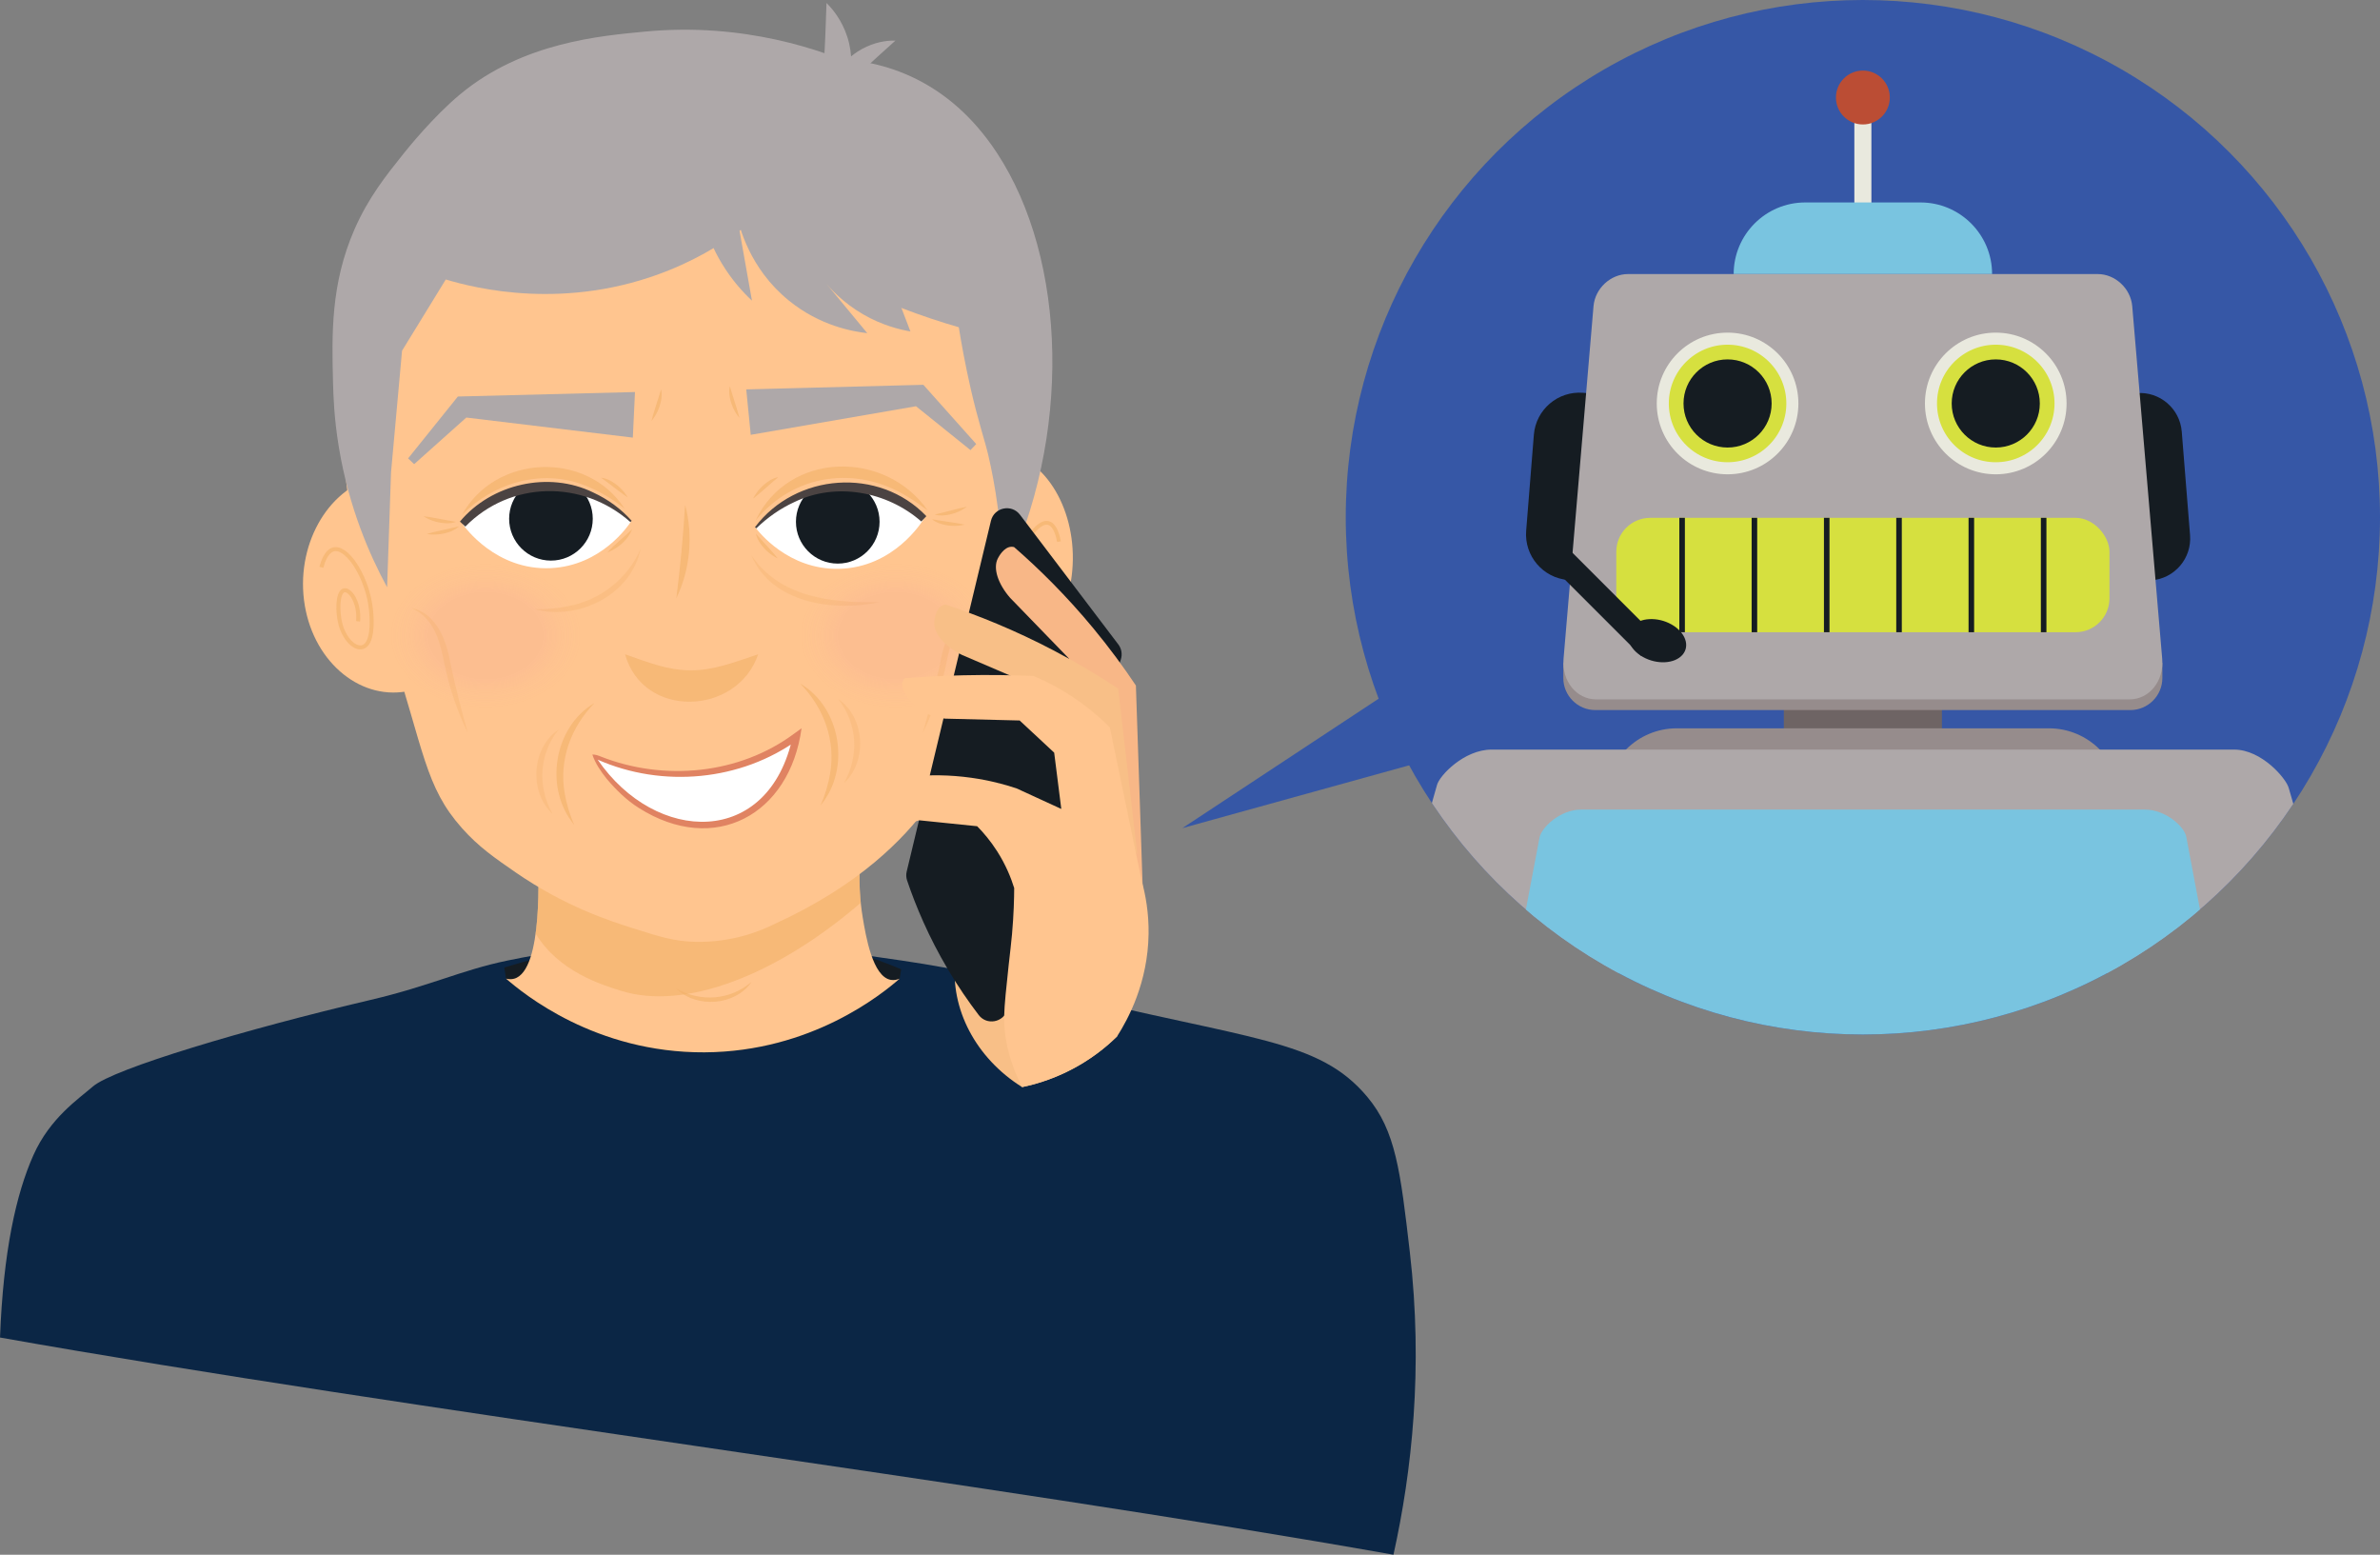 <?xml version="1.0" encoding="UTF-8"?>
<svg xmlns="http://www.w3.org/2000/svg" width="323.893" height="211.529" xmlns:xlink="http://www.w3.org/1999/xlink" viewBox="0 0 323.893 211.529">
  <rect x="0" y="0" width="323.893" height="211.529" fill="#808080" stroke="none"/>
  <defs>
    <style>
      .cls-1 {
        fill: #f8b787;
      }

      .cls-1, .cls-2, .cls-3, .cls-4, .cls-5, .cls-6, .cls-7, .cls-8, .cls-9, .cls-10, .cls-11, .cls-12, .cls-13, .cls-14, .cls-15, .cls-16, .cls-17, .cls-18, .cls-19, .cls-20, .cls-21 {
        stroke-width: 0px;
      }

      .cls-2 {
        fill: #3657a6;
      }

      .cls-3 {
        fill: #f8bf87;
      }

      .cls-4 {
        fill: #151c22;
      }

      .cls-22 {
        clip-path: url(#clippath);
      }

      .cls-5, .cls-23, .cls-24, .cls-25 {
        fill: none;
      }

      .cls-23 {
        stroke-width: .516px;
      }

      .cls-23, .cls-24, .cls-25, .cls-26 {
        stroke-miterlimit: 10;
      }

      .cls-23, .cls-25 {
        stroke: #f1b068;
      }

      .cls-23, .cls-25, .cls-13, .cls-17, .cls-18, .cls-27, .cls-28 {
        mix-blend-mode: multiply;
      }

      .cls-23, .cls-25, .cls-17, .cls-28 {
        opacity: .6;
      }

      .cls-6 {
        fill: #79c4e0;
      }

      .cls-7, .cls-26 {
        fill: #d6e03f;
      }

      .cls-29 {
        clip-path: url(#clippath-1);
      }

      .cls-30 {
        clip-path: url(#clippath-2);
      }

      .cls-8 {
        fill: #6e6464;
      }

      .cls-9 {
        fill: #968c8c;
      }

      .cls-24 {
        stroke: #151c22;
        stroke-width: .757px;
      }

      .cls-10 {
        fill: #ffc58f;
      }

      .cls-25 {
        stroke-width: .546px;
      }

      .cls-11 {
        fill: #4b4342;
      }

      .cls-12 {
        fill: #aea8a9;
      }

      .cls-13 {
        fill: url(#radial-gradient-2);
      }

      .cls-13, .cls-18 {
        opacity: .1;
      }

      .cls-14 {
        fill: #e08362;
      }

      .cls-15 {
        fill: #bb4d34;
      }

      .cls-16 {
        fill: #e9e9de;
      }

      .cls-17, .cls-21 {
        fill: #f1b068;
      }

      .cls-18 {
        fill: url(#radial-gradient);
      }

      .cls-26 {
        stroke: #e9e9de;
        stroke-width: 1.642px;
      }

      .cls-19 {
        fill: #0b2645;
      }

      .cls-31 {
        isolation: isolate;
      }

      .cls-27 {
        opacity: .3;
      }

      .cls-20 {
        fill: #fff;
      }
    </style>
    <clipPath id="clippath">
      <path class="cls-5" d="M125.725,70.588c-.224.379-4.089,6.651-11.566,6.804-6.917.141-10.942-5.077-11.323-5.589.745-.837,4.553-4.939,10.937-5.378,6.708-.462,11.186,3.469,11.951,4.164Z"/>
    </clipPath>
    <clipPath id="clippath-1">
      <path class="cls-5" d="M62.959,71.303c.25.363,4.536,6.355,12.006,5.994,6.911-.334,10.567-5.816,10.912-6.353-.801-.784-4.881-4.614-11.281-4.615-6.724-0-10.921,4.228-11.638,4.974Z"/>
    </clipPath>
    <radialGradient id="radial-gradient" cx="-55.367" cy="86.523" fx="-55.367" fy="86.523" r="17.129" gradientTransform="translate(169.132 30.674) scale(.853 .645)" gradientUnits="userSpaceOnUse">
      <stop offset=".538" stop-color="#e984a2"/>
      <stop offset=".593" stop-color="rgba(233, 132, 162, .887)" stop-opacity=".887"/>
      <stop offset=".711" stop-color="rgba(233, 132, 162, .597)" stop-opacity=".597"/>
      <stop offset=".882" stop-color="rgba(233, 132, 162, .136)" stop-opacity=".136"/>
      <stop offset=".931" stop-color="#e984a2" stop-opacity="0"/>
    </radialGradient>
    <radialGradient id="radial-gradient-2" cx="-120.804" fx="-120.804" r="17.129" xlink:href="#radial-gradient"/>
    <clipPath id="clippath-2">
      <circle class="cls-5" cx="253.518" cy="70.375" r="70.375"/>
    </clipPath>
  </defs>
  <g class="cls-31">
    <g id="Layer_2" data-name="Layer 2">
      <g id="Layer_1-2" data-name="Layer 1">
        <g>
          <g>
            <path class="cls-19" d="M69.026,130.694c21.922-4.554,40.237-2,53.736,0,8.248,1.222,13.579,2.535,20.737,4.298,26.876,6.619,35.936,6.333,42.565,14.231,3.883,4.626,4.523,10.14,5.802,21.168,1.828,15.764.283,29.795-2.232,41.139-55.489-9.851-134.144-19.701-189.633-29.552.442-11.718,2.198-19.557,4.546-24.817,2.251-5.044,6.129-7.639,8.096-9.34,2.807-2.426,20.888-7.815,37.737-11.765,8.198-1.922,12.354-4.053,18.648-5.361Z"/>
            <path class="cls-4" d="M68.628,131.635c3.127-.966,5.903-1.648,8.191-2.137,8.06-1.723,22.796-4.785,39.063-.034,2.852.833,5.164,1.734,6.76,2.41-.067.425-.133.85-.2,1.276-2.406,2.093-12.007,9.948-26.567,10.027-14.838.08-24.645-7.972-27.009-10.027-.08-.505-.159-1.01-.239-1.515Z"/>
            <path class="cls-10" d="M55.951,93.933c-6.605,1.609-13.139-3.614-14.475-11.571-1.336-7.957,3-15.829,9.604-17.438,1.624,9.67,3.247,19.339,4.871,29.009Z"/>
            <path class="cls-10" d="M133.188,90.76c5.93,1.219,11.645-4.38,12.66-12.404,1.015-8.024-3.029-15.631-8.958-16.85-1.234,9.751-2.468,19.503-3.702,29.254Z"/>
            <path class="cls-23" d="M144.121,73.692c-.16-.828-.51-2.106-1.256-2.464-1.605-.771-4.136,3.145-4.887,7.195-.291,1.571-.573,4.555.3,5.574.862,1.006,2.507-.308,3.184-2.633.499-1.713.549-4.237-.135-4.642-.419-.249-1.089.313-1.531,1.401-.513,1.263-.446,2.559-.438,2.687"/>
            <path class="cls-25" d="M43.736,77.185c.218-.819.67-2.077,1.523-2.396,1.833-.687,4.481,3.354,5.13,7.438.252,1.584.426,4.579-.599,5.551-1.013.96-2.792-.437-3.439-2.794-.477-1.736-.414-4.26.371-4.63.481-.227,1.204.368,1.648,1.479.515,1.288.378,2.579.363,2.706"/>
            <path class="cls-10" d="M73.154,116.017c.118,2.071.835,16.058-3.189,17.141-.317.085-.68.095-1.098-.008,2.364,2.056,12.171,10.107,27.009,10.027,14.56-.079,24.161-7.935,26.567-10.027-.296.125-.73.253-1.214.168-2.489-.437-3.407-5.99-3.827-8.531-.344-2.079-.64-5.141-.239-8.929-14.67.053-29.339.106-44.009.159Z"/>
            <path class="cls-17" d="M84.631,134.838c8.421,2.588,20.807-1.933,32.512-12.011-.193-1.882-.269-4.233.02-6.97-14.67.053-29.339.106-44.009.159.07,1.221.346,6.577-.261,10.994,3.107,5.167,8.967,6.976,11.738,7.828Z"/>
            <path class="cls-10" d="M139.823,50.559c-3.572-19.687-20.057-45.475-45.763-45.763-25.664-.287-43.254,25.038-46.56,43.371-.914,5.071-1.653,16.273,1.677,28.484,1.095,4.017,1.141,2.66,3.859,11.042,4.717,14.546,4.804,19.326,9.833,24.981,2.258,2.539,4.432,4.039,7.282,6.006,6.697,4.622,12.713,6.577,15.945,7.601,3.755,1.189,5.677,1.799,8.557,1.86,5.03.106,8.867-1.483,10.79-2.445,11.684-5.323,17.649-11.76,20.622-15.733.332-.444.844-1.061,1.41-1.997,1.92-3.172,2.934-7.357,7.413-21.39,1.278-4.004,2.336-7.237,2.987-9.212,1.925-6.06,3.972-15.655,1.948-26.806Z"/>
            <g class="cls-28">
              <path class="cls-21" d="M103.179,89.02c-2.838,8.347-15.637,8.86-18.112-0,3.237,1.131,5.815,2.186,8.98,2.182,3.133-.001,5.929-1.124,9.132-2.182h0Z"/>
            </g>
            <g class="cls-28">
              <path class="cls-21" d="M102.83,70.81c4.465-9.44,17.659-9.636,23.421-1.361-.922-.686-1.833-1.341-2.795-1.903-6.935-4.251-15.386-3.109-20.626,3.264h0Z"/>
            </g>
            <g class="cls-28">
              <path class="cls-21" d="M62.868,70.056c4.534-8.266,17.015-8.804,22.137-.84-1.659-1.351-3.464-2.403-5.353-3.147-5.836-2.354-12.431-.428-16.784,3.987h0Z"/>
            </g>
            <g class="cls-28">
              <path class="cls-21" d="M86.049,71.981c-.599,1.499-1.927,2.601-3.399,3.193,1.043-1.178,2.296-2.088,3.399-3.193h0Z"/>
            </g>
            <g class="cls-28">
              <path class="cls-21" d="M105.846,75.978c-1.045-.499-1.935-1.317-2.543-2.299-.192-.337-.365-.694-.428-1.085.258.295.497.577.748.851.697.789,1.575,1.704,2.223,2.533h0Z"/>
            </g>
            <g class="cls-27">
              <path class="cls-21" d="M119.637,81.944c-6.223,1.32-14.68.137-17.406-6.435.473.677.948,1.344,1.552,1.889,4.08,4.143,10.328,4.604,15.854,4.546h0Z"/>
            </g>
            <g class="cls-27">
              <path class="cls-21" d="M87.198,74.637c-1.291,6.316-8.45,9.837-14.451,8.251,1.515.017,3.009-.1,4.457-.392,4.421-.793,8.201-3.714,9.993-7.859h0Z"/>
            </g>
            <g class="cls-28">
              <path class="cls-21" d="M102.484,67.843c.514-1.037,1.345-1.915,2.336-2.509.34-.187.699-.355,1.091-.412-.298.253-.584.488-.862.736-.799.686-1.727,1.55-2.566,2.185h0Z"/>
            </g>
            <g class="cls-28">
              <path class="cls-21" d="M85.432,67.677c-.879-.576-1.867-1.376-2.71-2.004-.294-.228-.595-.443-.91-.675.395.03.765.173,1.117.337,1.03.524,1.919,1.343,2.503,2.343h0Z"/>
            </g>
            <g class="cls-28">
              <path class="cls-21" d="M88.66,57.271c.246-1.021.666-2.222.974-3.227.116-.354.216-.709.329-1.084.105.382.095.778.06,1.165-.146,1.147-.618,2.259-1.362,3.146h0Z"/>
            </g>
            <g class="cls-28">
              <path class="cls-21" d="M100.626,56.862c-.744-.887-1.216-2-1.362-3.146-.036-.386-.045-.783.06-1.165.113.375.213.73.329,1.084.308,1.007.727,2.204.974,3.227h0Z"/>
            </g>
            <g class="cls-28">
              <path class="cls-21" d="M131.581,68.944c-.927.694-2.064,1.103-3.217,1.186-.388.014-.784.002-1.16-.124.381-.092.741-.173,1.101-.268,1.022-.252,2.24-.605,3.275-.794h0Z"/>
            </g>
            <g class="cls-28">
              <path class="cls-21" d="M131.287,71.38c-1.124.277-2.331.21-3.424-.164-.363-.138-.723-.304-1.019-.567.386.064.75.131,1.118.183,1.039.167,2.298.318,3.325.548h0Z"/>
            </g>
            <g class="cls-28">
              <path class="cls-21" d="M57.618,70.235c1.044.117,2.287.386,3.322.567.365.071.731.127,1.117.192-.366.151-.761.191-1.148.203-1.156-.003-2.318-.333-3.291-.962h0Z"/>
            </g>
            <g class="cls-28">
              <path class="cls-21" d="M58.079,72.645c1.007-.3,2.256-.537,3.28-.775.364-.077.722-.169,1.103-.259-.278.282-.626.473-.978.635-1.065.448-2.265.598-3.405.399h0Z"/>
            </g>
            <g>
              <path class="cls-20" d="M80.82,102.839c2.6,1.137,9.615,3.777,18.061,1.729,4.254-1.032,7.448-2.907,9.496-4.372-.145.829-1.539,8.143-7.601,10.955-6.336,2.939-15.379-.149-19.956-8.312Z"/>
              <path class="cls-14" d="M80.612,102.661c.307-.027.836.128,1.147.27,8.602,3.393,18.859,2.439,26.337-3.129 0.0 0.0.987-.717.987-.717-1.607,11.785-11.84,17.358-22.13,10.852-1.681-1.057-3.131-2.485-4.402-3.994-.777-.97-1.557-2.114-1.938-3.282h0ZM81.336,103.355c7.881,11.503,23.342,12.059,26.565-3.242-0.0 0.0.759.478.759.478-7.82,5.684-18.519,6.652-27.324,2.764h0Z"/>
            </g>
            <polygon class="cls-12" points="101.556 52.981 124.906 52.373 125.658 52.353 126.016 52.754 132.854 60.415 132.071 61.238 124.073 54.799 125.183 55.18 102.168 59.16 101.556 52.981 101.556 52.981"/>
            <polygon class="cls-12" points="86.121 59.54 62.931 56.746 64.02 56.309 56.363 63.15 55.539 62.368 61.975 54.366 62.312 53.948 63.065 53.929 86.414 53.338 86.121 59.54 86.121 59.54"/>
            <path class="cls-20" d="M125.725,70.588c-.224.379-4.089,6.651-11.566,6.804-6.917.141-10.942-5.077-11.323-5.589.745-.837,4.553-4.939,10.937-5.378,6.708-.462,11.186,3.469,11.951,4.164Z"/>
            <path class="cls-20" d="M62.959,71.303c.25.363,4.536,6.355,12.006,5.994,6.911-.334,10.567-5.816,10.912-6.353-.801-.784-4.881-4.614-11.281-4.615-6.724-0-10.921,4.228-11.638,4.974Z"/>
            <g class="cls-22">
              <circle class="cls-4" cx="114.01" cy="70.99" r="5.69"/>
            </g>
            <g class="cls-29">
              <circle class="cls-4" cx="74.978" cy="70.582" r="5.69"/>
            </g>
            <path class="cls-11" d="M102.744,71.723c5.569-7.382,16.881-8.23,23.325-1.497-0-0-.687.726-.687.726-4.678-4.102-11.618-5.395-17.292-2.638-1.892.867-3.645,2.09-5.161,3.569 0,0-.185-.16-.185-.16h0Z"/>
            <path class="cls-11" d="M85.791,71.03c-6.512-5.785-16.334-5.636-22.464.613-0-0-.735-.678-.735-.678,4.295-5.157,12.109-6.92,18.15-3.955,1.991.922,3.785,2.23,5.222,3.848l-.174.172h0Z"/>
            <g class="cls-28">
              <path class="cls-21" d="M93.238,68.69c1.115,4.179.687,8.814-1.198,12.709.542-4.31.927-8.374,1.198-12.709h0Z"/>
            </g>
            <g class="cls-28">
              <path class="cls-21" d="M108.904,93.01c5.572,3.253,6.9,11.658,2.742,16.593.641-1.407,1.071-2.868,1.319-4.338.785-4.505-.836-8.948-4.061-12.255h0Z"/>
            </g>
            <g class="cls-28">
              <path class="cls-21" d="M102.302,133.571c-2.245,3.272-7.51,3.674-10.306.904,3.338,1.909,7.376,1.623,10.306-.904h0Z"/>
            </g>
            <g class="cls-28">
              <path class="cls-21" d="M80.907,95.648c-3.225,3.306-4.847,7.749-4.063,12.254.249,1.47.678,2.931,1.319,4.338-4.158-4.935-2.828-13.34,2.744-16.592h0Z"/>
            </g>
            <g class="cls-27">
              <path class="cls-21" d="M76.012,99.261c-2.666,3.389-2.896,7.738-.813,11.482-3.237-2.992-2.876-9.005.813-11.482h0Z"/>
            </g>
            <g class="cls-27">
              <path class="cls-21" d="M114.041,95.078c3.688,2.478,4.049,8.49.811,11.482,2.084-3.744,1.854-8.093-.811-11.482h0Z"/>
            </g>
            <path class="cls-12" d="M136.474,78.827c-.081-7.291-1.072-12.999-1.981-16.91-.437-1.881-1.388-4.632-2.395-9.049-.798-3.499-1.306-6.404-1.614-8.343-4.867-1.407-10.679-3.501-16.939-6.677-6.518-3.307-11.812-6.919-15.914-10.132,2.553-6.276,5.106-12.552,7.659-18.829,3.122-.733,11.282-2.222,19.479,1.903,3.795,1.909,7.602,5.013,10.862,9.95,9.627,14.576,10.287,38.77.843,58.087Z"/>
            <path class="cls-12" d="M117.157,9.178c-1,2.8-7.503,20.099-26.149,27.605-13.956,5.618-26.433,2.416-30.342,1.242-1.984,3.231-3.968,6.463-5.952,9.694-.5,5.522-1,11.045-1.5,16.567-.177,5.205-.355,10.41-.532,15.615-2.367-4.358-5.205-10.813-6.566-19.042-.663-4.012-.752-7.094-.797-8.905-.159-6.355-.334-13.317,2.928-20.76,1.897-4.33,4.306-7.337,6.743-10.38.526-.657,4.013-4.979,7.63-7.985,8.553-7.106,19.259-7.955,25.019-8.517,13.664-1.333,24.388,2.583,29.52,4.866Z"/>
            <ellipse class="cls-18" cx="121.899" cy="86.523" rx="14.832" ry="11.907"/>
            <ellipse class="cls-13" cx="66.075" cy="86.523" rx="14.832" ry="11.907"/>
            <g class="cls-27">
              <path class="cls-21" d="M125.599,99.659c.859-3.097,1.672-6.165,2.321-9.307.526-3.057,1.84-6.903,5.301-7.613-3.123,1.384-3.895,4.713-4.493,7.791-.684,3.142-1.688,6.246-3.128,9.129h0Z"/>
            </g>
            <g class="cls-27">
              <path class="cls-21" d="M63.648,99.659c-1.439-2.883-2.444-5.987-3.128-9.129-.598-3.078-1.372-6.409-4.493-7.791,3.462.713,4.774,4.555,5.3,7.614.649,3.142,1.462,6.21,2.321,9.307h0Z"/>
            </g>
            <path class="cls-12" d="M115.651,10.633c.192-1.002.456-3.113-.333-5.589-.76-2.386-2.117-3.921-2.839-4.636-.043,1.42-.095,2.855-.155,4.303-.059,1.419-.126,2.823-.2,4.214,1.176.569,2.351,1.139,3.527,1.708Z"/>
            <path class="cls-12" d="M114.541,8.929c.5-.591,1.612-1.764,3.393-2.579,1.716-.785,3.195-.845,3.924-.827-.807.721-1.618,1.453-2.434,2.196-.799.728-1.586,1.453-2.363,2.175l-2.52-.965Z"/>
            <path class="cls-12" d="M99.117,16.958c-3.54.552-5.121,1.539-6.047,2.774-1.011,1.348-1.535,3.394-1.864,4.614-.229.851-.401,1.745-.519,2.736-.198,1.665.01,4.078,1.929,7.206.782-2.728,1.563-5.455,2.345-8.183.245,2.235.955,5.899,3.264,9.732,1.345,2.232,2.854,3.895,4.108,5.067-.701-3.943-1.402-7.886-2.102-11.828.353,1.718,1.754,7.447,7.11,11.807,4.276,3.482,8.796,4.237,10.686,4.444-2.005-2.422-4.011-4.843-6.016-7.265.995,1.252,2.756,3.15,5.468,4.716,2.532,1.462,4.884,2.052,6.417,2.314-.802-2.094-1.604-4.188-2.405-6.283,1.525.43,3.381.81,5.51.955,4.025.275,7.372-.404,9.645-1.076-1.748-2.896-9.941-15.958-22.904-20.49-.366-.128-7.117-2.41-14.625-1.241Z"/>
          </g>
          <g>
            <path class="cls-2" d="M203.674,100.83c-14.254,3.947-28.507,7.893-42.761,11.84,11.982-7.901,23.964-15.802,35.947-23.703,2.271,3.954,4.543,7.908,6.814,11.862Z"/>
            <g class="cls-30">
              <circle class="cls-2" cx="253.518" cy="70.375" r="70.375"/>
              <g>
                <rect class="cls-16" x="252.358" y="14.544" width="2.32" height="17.033"/>
                <path class="cls-6" d="M245.676,27.544h15.684c5.377,0,9.743,4.366,9.743,9.743v0h-35.169v-0c0-5.377,4.366-9.743,9.743-9.743Z"/>
                <path class="cls-8" d="M242.762,91.341h21.513v13.12c0,1.999-1.623,3.623-3.623,3.623h-14.268c-1.999,0-3.623-1.623-3.623-3.623v-13.12h0Z"/>
                <path class="cls-9" d="M212.751,90.204h81.523v2.044c0,2.408-1.955,4.362-4.362,4.362h-72.799c-2.408,0-4.362-1.955-4.362-4.362v-2.044h0Z"/>
                <path class="cls-9" d="M228.199,99.091h50.639c5.377,0,9.743,4.366,9.743,9.743v0h-70.124v-0c0-5.377,4.366-9.743,9.743-9.743Z"/>
                <path class="cls-4" d="M287.519,63.095h14.131c3.152,0,5.711,2.559,5.711,5.711v.094h-25.553v-.094c0-3.152,2.559-5.711,5.711-5.711Z" transform="translate(336.828 -232.919) rotate(85.416)"/>
                <path class="cls-4" d="M198.881,62.504h25.553v.672c0,3.438-2.791,6.228-6.228,6.228h-13.096c-3.438,0-6.228-2.791-6.228-6.228v-.672h0Z" transform="translate(294.317 -139.755) rotate(94.584)"/>
                <circle class="cls-15" cx="253.518" cy="13.267" r="3.666"/>
                <path class="cls-12" d="M289.804,95.155h-72.572c-2.706,0-4.707-2.501-4.45-5.523l4.078-47.969c.206-2.418,2.322-4.377,4.704-4.377h63.907c2.383,0,4.499,1.958,4.704,4.377l4.078,47.969c.257,3.022-1.744,5.523-4.45,5.523Z"/>
                <path class="cls-12" d="M310.887,132.359h-114.738c-4.278,0-7.442-1.313-7.036-2.899l6.447-22.651c.325-1.269,3.67-4.824,7.438-4.824h101.039c3.767,0,7.113,3.964,7.438,5.234l6.447,22.241c.406,1.586-2.758,2.899-7.036,2.899Z"/>
                <rect class="cls-7" x="219.961" y="70.456" width="67.115" height="15.562" rx="4.612" ry="4.612"/>
                <circle class="cls-26" cx="235.105" cy="54.894" r="8.817"/>
                <circle class="cls-26" cx="271.602" cy="54.894" r="8.817"/>
                <path class="cls-24" d="M228.917,70.456v15.562"/>
                <path class="cls-24" d="M238.758,70.456v15.562"/>
                <path class="cls-24" d="M248.598,70.456v15.562"/>
                <path class="cls-24" d="M258.439,70.456v15.562"/>
                <path class="cls-24" d="M268.279,70.456v15.562"/>
                <path class="cls-24" d="M278.119,70.456v15.562"/>
                <circle class="cls-4" cx="235.105" cy="54.894" r="5.996"/>
                <circle class="cls-4" cx="271.602" cy="54.894" r="5.996"/>
                <path class="cls-6" d="M297.084,142.951h-87.131c-3.249,0-5.651-1.418-5.343-3.131l4.896-25.836c.247-1.371,2.787-3.835,5.648-3.835h76.728c2.861,0,5.401,2.337,5.648,3.708l4.896,25.963c.308,1.713-2.094,3.131-5.343,3.131Z"/>
                <rect class="cls-4" x="216.686" y="73.186" width="3.315" height="17.425" transform="translate(430.647 -14.583) rotate(135)"/>
                <path class="cls-4" d="M223.593,89.388c-1.901-1.064-2.576-2.92-1.509-4.146s3.473-1.357,5.374-.293c1.901,1.064,2.576,2.92,1.509,4.146s-3.473,1.357-5.374.293Z"/>
              </g>
            </g>
          </g>
          <g>
            <path class="cls-3" d="M130.017,130.574c-.769,6.65,2.794,13.402,9.082,17.333,2.028-.425,4.879-1.269,7.918-3.06,2.146-1.264,3.797-2.653,5.004-3.835-.797-3.705-2.105-6.536-3.099-8.432-1.761-3.362-4.399-6.958-8.356-9.828-1.658-1.203-3.321-2.114-4.894-2.809-1.265,1.151-4.987,4.841-5.657,10.631Z"/>
            <path class="cls-4" d="M123.395,118.562c-.098.408-.084.831.05,1.229,1.178,3.483,2.922,7.655,5.547,12.087,1.381,2.331,2.809,4.404,4.203,6.228,1.089,1.425,3.334,1.02,3.887-.686l15.454-47.705c.225-.694.096-1.455-.345-2.037-4.462-5.882-8.924-11.764-13.386-17.646-1.138-1.5-3.508-1.004-3.948.827-3.821,15.901-7.641,31.802-11.462,47.703Z"/>
            <path class="cls-1" d="M146.187,97.64c1.659,10.173,5.85,18.003,9.323,23.145-.309-9.172-.617-18.344-.926-27.516-1.663-2.493-3.593-5.127-5.827-7.824-3.664-4.424-7.358-8.06-10.747-11.01-.085-.023-.209-.048-.358-.045-1.037.021-1.742,1.365-1.852,1.576-.694,1.323-0,3.465,1.67,5.377,2.666,2.75,5.333,5.501,7.999,8.251.041,2.477.249,5.176.717,8.046Z"/>
            <path class="cls-3" d="M154.781,116.253c-.87-7.519-1.74-15.038-2.61-22.557-2.602-1.728-5.516-3.486-8.748-5.182-5.302-2.781-10.316-4.794-14.761-6.268-.091.012-.22.038-.362.101-.989.438-1.126,2.013-1.148,2.261-.135,1.552,1.393,3.332,3.768,4.499,3.67,1.573,7.339,3.146,11.009,4.719,4.284,7.476,8.568,14.952,12.852,22.428Z"/>
            <path class="cls-10" d="M135.705,115.826c1.192,1.87,1.893,3.634,2.316,4.998-.006,1.4-.057,3.585-.296,6.281-.134,1.512-.243,2.226-.453,4.179-.322,2.995-.583,5.415-.614,6.945-.044,2.181.317,5.48,2.442,9.677,1.675-.347,3.803-.958,6.109-2.082,3.116-1.519,5.36-3.388,6.813-4.813,1.526-2.386,4.192-7.324,4.288-13.939.042-2.875-.412-5.338-.937-7.233-1.446-6.96-2.893-13.92-4.339-20.88-1.102-1.106-2.471-2.32-4.135-3.506-2.273-1.62-4.446-2.724-6.247-3.481-3-.129-6.183-.172-9.528-.097-2.797.063-5.474.204-8.02.403-.069.081-.16.206-.225.374-.467,1.192,1.025,2.752,1.376,3.12,1.466,1.534,3.422,1.899,4.387,2.004,3.374.084,6.749.167,10.124.251,1.566,1.458,3.131,2.917,4.697,4.375.323,2.553.645,5.106.968,7.659-2.031-.933-4.062-1.866-6.092-2.799-1.693-.563-3.751-1.103-6.122-1.437-3.077-.434-5.777-.393-7.908-.207-1.186.433-2.398.897-3.633,1.393-1.053.423-2.077.851-3.072,1.283-.074.143-.158.353-.169.61-.048,1.212,1.604,2.128,2.103,2.405,2.171,1.204,4.651.579,5.569.297,2.625.269,5.25.538,7.875.806.844.855,1.811,1.983,2.724,3.414Z"/>
          </g>
        </g>
      </g>
    </g>
  </g>
</svg>